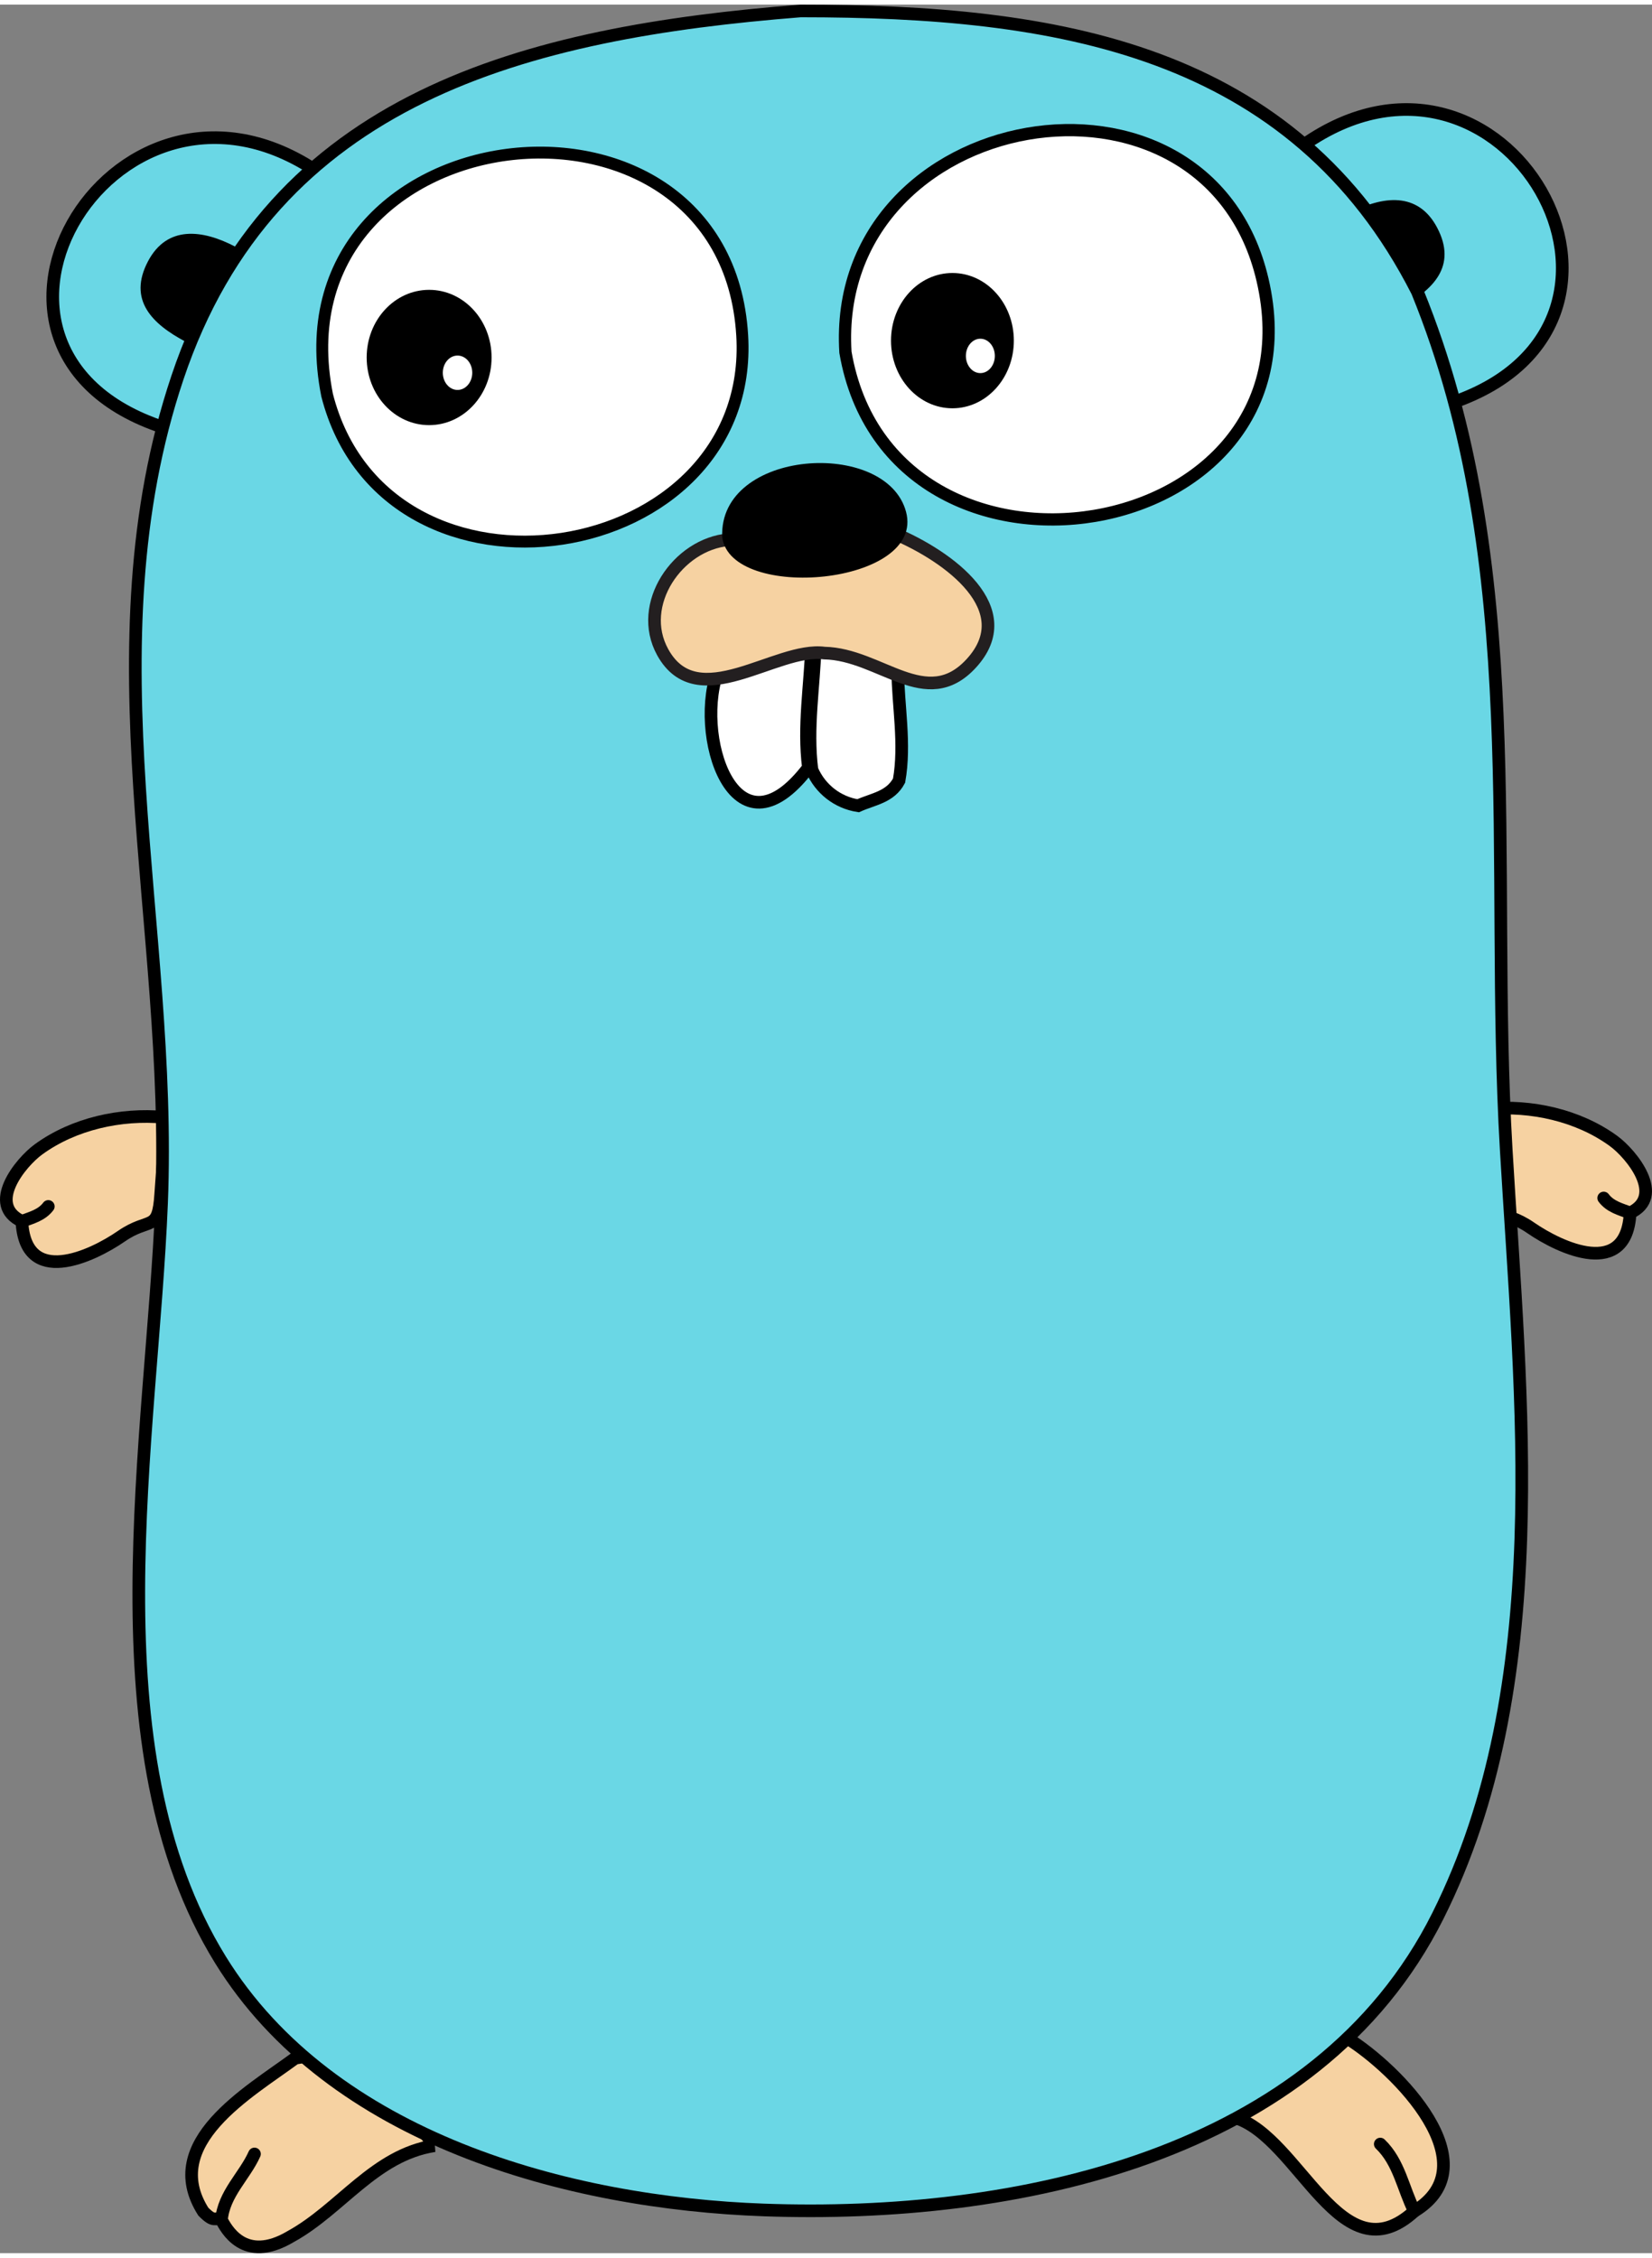 <svg xmlns="http://www.w3.org/2000/svg" width="60" height="82" viewBox="0 0 348607 474478" shape-rendering="geometricPrecision" text-rendering="geometricPrecision" image-rendering="optimizeQuality" fill-rule="evenodd" clip-rule="evenodd"><rect x="0" y="0" width="348607" height="474478" fill="#808080" stroke="none"/><defs><style><![CDATA[
    .str0 {stroke:black;stroke-width:2666.46;stroke-linecap:round}
    .str3 {stroke:#231F20;stroke-width:2666.46;stroke-linecap:round}
    .str1 {stroke:black;stroke-width:2584.5;stroke-linecap:round}
    .str2 {stroke:black;stroke-width:2507.58;stroke-linecap:round}
    .fil2 {fill:none}
    .fil4 {fill:black}
    .fil3 {fill:#6AD7E5}
    .fil1 {fill:#C6B198}
    .fil0 {fill:#F6D2A2}
    .fil5 {fill:white}
   ]]></style></defs><g id="Layer_x0020_1"><g id="_3173486537120"><path class="fil0 str0" d="M4620 256737c679 13999 14664 7521 20998 3145 6012-4155 7771-701 8298-8901 346-5389 967-10779 662-16189-9092-824-18982 1341-26436 6756-3839 2789-11038 11694-3522 15189z"/><path class="fil1" d="M4620 256737c2035-757 4192-1295 5574-3136l-5574 3136zm0 0z"/><path id="1" class="fil2 str0" d="M4620 256737c2035-757 4192-1295 5574-3136m-5574 3136z"/><path class="fil3 str0" d="M36938 89969C-16652 74899 23197 6724 66231 34765L36938 89969zm238098-60320c42419-29794 80750 37427 31452 54340l-31452-54340z"/><path class="fil0 str0" d="M284160 429024c10775 6666 30469 26824 14306 36599-15530 14219-24223-15608-37854-19741 5871-7972 13312-15241 23548-16858z"/><path class="fil2 str0" d="M298466 465622c-2396-4765-3201-10326-7201-14166"/><path class="fil0 str0" d="M91670 451804c-12646 1957-19764 13367-30307 19160-9934 5924-13735-1896-14630-3484-1557-710-1426 662-3829-1759-9210-14534 9596-25159 19388-32379 13639-2757 22186 9067 29378 18462z"/><path class="fil2 str0" d="M46734 467480c482-5540 4874-9250 6966-13934"/><path class="fil4" d="M39174 71140c-7070-3740-12257-8820-7932-16997 4004-7571 11442-6749 18513-3009L39174 71140zm256145-7111c7070-3740 12257-8819 7932-16996-4004-7571-11442-6749-18513-3009l10581 20005z"/><path class="fil0 str0" d="M343987 254959c-679 13999-14664 7522-20998 3145-6013-4154-7771-701-8299-8901-345-5389-967-10779-661-16189 9092-824 18981 1341 26436 6756 3838 2790 11038 11694 3522 15189z"/><path class="fil1" d="M343987 254959c-2036-757-4193-1295-5574-3136l5574 3136zm0 0z"/><path id="1" class="fil2 str0" d="M343987 254959c-2036-757-4193-1295-5574-3136m5574 3136z"/><path class="fil3 str0" d="M168933 1333c53651 0 103944 7673 130161 59218 23533 57775 15164 120076 18753 181135 3083 52430 9916 113002-14407 161588-25587 51117-89525 63975-142202 62092-41376-1481-91359-14979-114712-52783-27397-44349-14426-110294-12436-159641 2357-58455-15834-117088 3370-174288C57382 19318 111109 5908 168933 1333z"/><path class="fil5 str1" d="M178405 73355c9632 55995 101161 41190 88014-15284-11789-50642-91216-36624-88014 15284z"/><path class="fil5 str2" d="M69028 82412c12485 48749 90533 36268 87591-12632-3524-58566-99527-47265-87591 12632z"/><path class="fil5 str0" d="M189448 140548c41 7279 1654 15453 277 23197-1858 3513-5504 3884-8647 5304-4346-682-8000-3536-9743-7601-1116-8839 416-17399 698-26242l17415 5342z"/><ellipse class="fil4" cx="90555" cy="74461" rx="13179" ry="14275"/><ellipse class="fil5" cx="96550" cy="77682" rx="3107" ry="3628"/><ellipse class="fil4" cx="200981" cy="70906" rx="12960" ry="14275"/><ellipse class="fil5" cx="206876" cy="74128" rx="3055" ry="3628"/><path class="fil5 str0" d="M151785 139755c-5751 13936 3206 41803 18809 21249-1116-8840 415-17399 697-26242l-19506 4993z"/><path class="fil0 str3" d="M153752 112917c-10717 914-19478 13657-13905 23738 7379 13353 23851-1181 34109 180 11808 242 21482 12485 30965 2213 10547-11424-4541-22550-16333-27524l-34836 1393z"/><path class="fil4" d="M152403 112359c-794-18568 34607-20889 38787-5347 4171 15505-37044 19107-38787 5347-1391-10988 0 0 0 0z"/></g></g></svg>